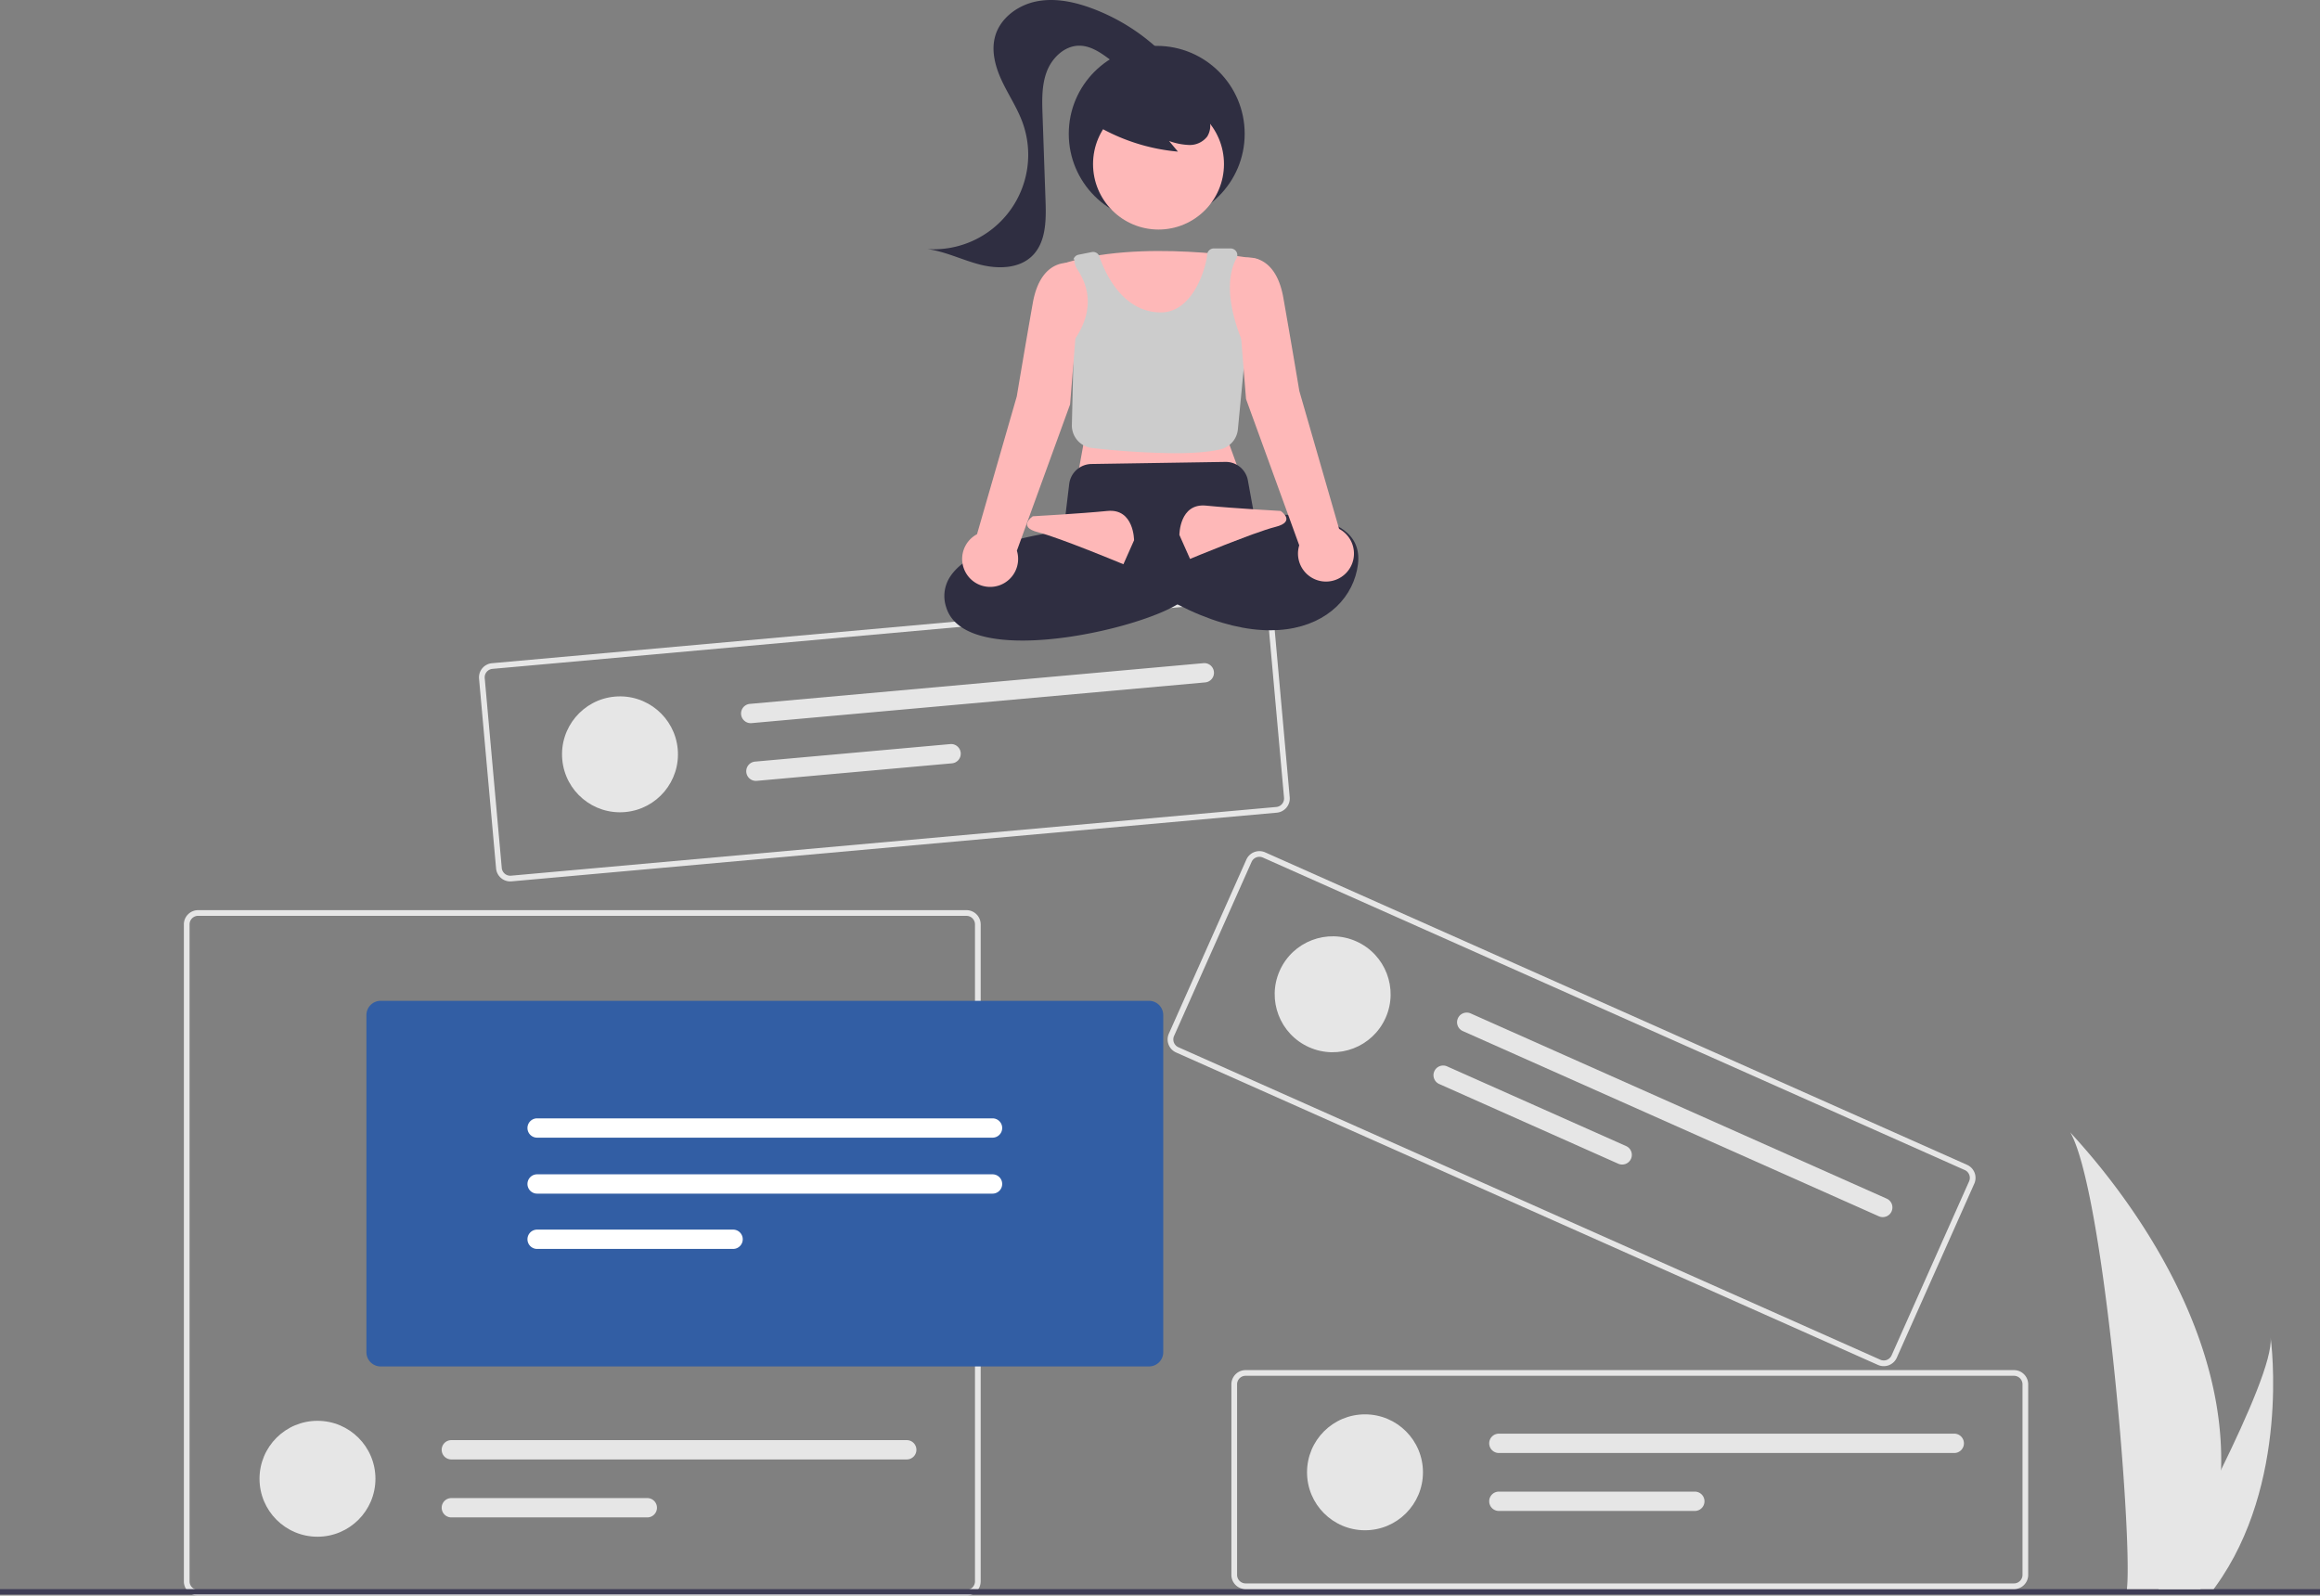 <svg xmlns="http://www.w3.org/2000/svg" width="870.4" height="598.682"><rect width="100%" height="100%" fill="#808080" stroke="none"/><g data-name="Group 14"><g data-name="Group 9" transform="translate(-419.787 162.63)"><path fill="#e6e6e6" d="M782.374 436.053H494.107a5.345 5.345 0 0 1-5.338-5.338V184.207a5.345 5.345 0 0 1 5.338-5.338h288.267a5.345 5.345 0 0 1 5.338 5.338v246.507a5.344 5.344 0 0 1-5.338 5.338ZM494.107 181a3.207 3.207 0 0 0-3.2 3.2v246.514a3.207 3.207 0 0 0 3.2 3.2h288.267a3.206 3.206 0 0 0 3.2-3.2V184.207a3.207 3.207 0 0 0-3.2-3.2Z" data-name="Path 141"/><circle cx="21.745" cy="21.745" r="21.745" fill="#e6e6e6" data-name="Ellipse 19" transform="translate(517.152 370.472)"/><path fill="#e6e6e6" d="M589.119 377.72a3.624 3.624 0 0 0 0 7.248h170.856a3.624 3.624 0 0 0 0-7.248Z" data-name="Path 142"/><path fill="#e6e6e6" d="M589.119 399.466a3.624 3.624 0 0 0 0 7.248h73.52a3.624 3.624 0 0 0 0-7.248Z" data-name="Path 143"/><path fill="#325ea4" d="M850.863 350.074H562.595a5.344 5.344 0 0 1-5.338-5.338V218.229a5.344 5.344 0 0 1 5.338-5.338h288.268a5.344 5.344 0 0 1 5.338 5.338v126.507a5.344 5.344 0 0 1-5.338 5.338" data-name="Path 154"/><path fill="#fff" d="M621.301 256.985a3.624 3.624 0 0 0 0 7.248h170.857a3.624 3.624 0 0 0 0-7.248Z" data-name="Path 155"/><path fill="#fff" d="M621.301 277.985a3.624 3.624 0 0 0 0 7.248h170.857a3.624 3.624 0 0 0 0-7.248Z" data-name="Path 156"/><path fill="#fff" d="M621.301 298.731a3.624 3.624 0 0 0 0 7.248h73.52a3.624 3.624 0 0 0 0-7.248Z" data-name="Path 157"/></g><path fill="#3f3d56" d="M0 596.259h870.4v2H0z" data-name="Rectangle 1"/><g fill="#e6e6e6" data-name="Group 10" transform="translate(-82.787 -18.793)"><path d="M838.373 615.053H550.106a5.345 5.345 0 0 1-5.338-5.338v-71.508a5.345 5.345 0 0 1 5.338-5.338h288.267a5.345 5.345 0 0 1 5.338 5.338v71.507a5.345 5.345 0 0 1-5.338 5.339M550.106 535a3.207 3.207 0 0 0-3.2 3.2v71.507a3.207 3.207 0 0 0 3.2 3.2h288.267a3.206 3.206 0 0 0 3.2-3.2v-71.5a3.206 3.206 0 0 0-3.2-3.2Z" data-name="Path 138"/><circle cx="21.745" cy="21.745" r="21.745" data-name="Ellipse 18" transform="translate(573.152 549.472)"/><path d="M645.118 556.72a3.624 3.624 0 0 0 0 7.248h170.856a3.624 3.624 0 0 0 0-7.248Z" data-name="Path 139"/><path d="M645.118 578.466a3.624 3.624 0 0 0 0 7.248h73.52a3.624 3.624 0 0 0 0-7.248Z" data-name="Path 140"/></g><g fill="#e6e6e6" data-name="Group 11" transform="rotate(24 894.926 14.656)"><path d="M923.373 546.554H635.106a5.345 5.345 0 0 1-5.338-5.338v-71.508a5.344 5.344 0 0 1 5.338-5.338h288.267a5.345 5.345 0 0 1 5.338 5.338v71.507a5.345 5.345 0 0 1-5.338 5.338Zm-288.267-80.053a3.207 3.207 0 0 0-3.2 3.2v71.507a3.207 3.207 0 0 0 3.2 3.2h288.267a3.206 3.206 0 0 0 3.2-3.2v-71.5a3.207 3.207 0 0 0-3.2-3.2Z" data-name="Path 135"/><circle cx="21.745" cy="21.745" r="21.745" data-name="Ellipse 17" transform="translate(658.152 480.973)"/><path d="M730.118 488.221a3.624 3.624 0 0 0 0 7.248h170.856a3.624 3.624 0 1 0 0-7.248Z" data-name="Path 136"/><path d="M730.118 509.967a3.624 3.624 0 1 0 0 7.248h73.52a3.624 3.624 0 0 0 0-7.248Z" data-name="Path 137"/></g><g fill="#e6e6e6" data-name="Group 12" transform="rotate(-5.13 -2802.749 4470.782)"><path d="M838.373 615.053H550.106a5.345 5.345 0 0 1-5.338-5.338v-71.508a5.345 5.345 0 0 1 5.338-5.338h288.267a5.345 5.345 0 0 1 5.338 5.338v71.507a5.345 5.345 0 0 1-5.338 5.339M550.106 535a3.207 3.207 0 0 0-3.2 3.2v71.507a3.207 3.207 0 0 0 3.2 3.2h288.267a3.206 3.206 0 0 0 3.2-3.2v-71.5a3.206 3.206 0 0 0-3.2-3.2Z" data-name="Path 138"/><circle cx="21.745" cy="21.745" r="21.745" data-name="Ellipse 18" transform="translate(573.152 549.472)"/><path d="M645.118 556.72a3.624 3.624 0 0 0 0 7.248h170.856a3.624 3.624 0 0 0 0-7.248Z" data-name="Path 139"/><path d="M645.118 578.466a3.624 3.624 0 0 0 0 7.248h73.52a3.624 3.624 0 0 0 0-7.248Z" data-name="Path 140"/></g><g data-name="Group 13" transform="translate(-1858.787 -1636.434)"><circle cx="33" cy="33" r="33" fill="#2f2e41" data-name="Ellipse 21" transform="translate(2259.759 1653.646)"/><circle cx="24.561" cy="24.561" r="24.561" fill="#feb8b8" data-name="Ellipse 22" transform="translate(2268.868 1673.439)"/><path fill="#feb8b8" d="M2330.759 1733.646s-45-8-74 2l8.5 67.5-2 11 60-2-4-11Z" data-name="Path 159"/><path fill="#ccc" d="M2299.488 1806.488a303 303 0 0 1-31-1.964 8.49 8.49 0 0 1-7.561-8.645l.73-31.567.085-.123c8.694-12.593 4.459-21.791 1.2-26.743a6.4 6.4 0 0 1-1.052-3.522c-.5-.7-.612.405-.3-.379a2.51 2.51 0 0 1 1.836-1.538l4.964-.992a2.5 2.5 0 0 1 2.858 1.651c1.668 4.977 8.169 20.991 23.066 20.987 12.445 0 17.089-17.611 17.367-21.681a2.5 2.5 0 0 1 2.493-2.322h6.2a2.62 2.62 0 0 1 2.066.934 2.48 2.48 0 0 1 .244 2.751c-7.076 13.01 3.265 33.6 3.37 33.8l.066.13-2.918 30.293a8.54 8.54 0 0 1-6.574 7.477c-4.511 1.059-10.608 1.453-17.14 1.453" data-name="Path 160"/><path fill="#2f2e41" d="M2242.381 1876.776c-6.72 0-12.872-.74-17.76-2.489-5.81-2.079-9.458-5.441-10.844-10a13.2 13.2 0 0 1 1.606-11.673c8.595-12.87 38.421-16.5 42.423-16.929l2.12-17.667a8.53 8.53 0 0 1 8.307-7.486l50.232-.784a8.42 8.42 0 0 1 8.5 6.977l2.854 15.7-32.938 15.975 4.98 13.945-.325.217c-9.64 6.426-37.363 14.213-59.155 14.214" data-name="Path 161"/><path fill="#2f2e41" d="M2325.259 1830.146s46-6 43 18-38 41-91 0l6-12s30 8 42 2Z" data-name="Path 162"/><path fill="#feb8b8" d="M2284.259 1839.146s0-12-10-11-28 2-28 2-6 4 2 6 32 12 32 12Z" data-name="Path 163"/><path fill="#feb8b8" d="M2301.259 1837.146s0-12 10-11 28 2 28 2 6 4-2 6-32 12-32 12Z" data-name="Path 164"/><path fill="#feb8b8" d="m2361.181 1834.873-14.921-51.727s-3-18-6-35-14-15-14-15l-2 1v27l2 25 19.965 54.9a10.5 10.5 0 1 0 14.956-6.177Z" data-name="Path 165"/><path fill="#feb8b8" d="M2260.259 1735.146s-11-2-14 15-6 35-6 35l-14.921 51.727a10.5 10.5 0 1 0 14.956 6.177l19.965-54.9 2-25v-24.768a3.62 3.62 0 0 0-2-3.236" data-name="Path 166"/><path fill="#2f2e41" d="M2269.116 1682.912a73.04 73.04 0 0 0 31.6 10.412l-3.331-3.991a24.5 24.5 0 0 0 7.561 1.5 8.28 8.28 0 0 0 6.75-3.159 7.7 7.7 0 0 0 .516-7.115 14.6 14.6 0 0 0-4.589-5.739 27.32 27.32 0 0 0-25.431-4.545 16.33 16.33 0 0 0-7.6 4.872 9.24 9.24 0 0 0-1.863 8.561" data-name="Path 167"/><path fill="#2f2e41" d="M2295.865 1657.309a75.5 75.5 0 0 0-27.463-17.759c-6.639-2.459-13.865-3.979-20.805-2.582s-13.5 6.2-15.44 13.008c-1.583 5.568.052 11.564 2.509 16.806s5.738 10.1 7.725 15.54a35.468 35.468 0 0 1-35.69 47.566c6.819.914 13.105 4.119 19.771 5.825s14.533 1.59 19.486-3.185c5.241-5.052 5.346-13.267 5.092-20.542l-1.13-32.445c-.192-5.515-.356-11.208 1.633-16.356s6.716-9.656 12.235-9.609c4.183.036 7.884 2.569 11.239 5.068s6.9 5.165 11.071 5.536 8.923-2.711 8.611-6.883" data-name="Path 168"/></g><path fill="#e6e6e6" d="M833.287 551.492a158.4 158.4 0 0 1-7.4 43.785c-.1.329-.211.653-.319.982h-27.613q.044-.444.088-.982c1.841-21.166-8.677-148.453-21.369-170.483 1.112 1.787 58.754 59.444 56.613 126.698" data-name="Path 133"/><path fill="#e6e6e6" d="M831.215 595.277q-.347.495-.717.982h-20.716q.235-.421.55-.982c3.422-6.176 13.551-24.642 22.953-43.785 10.1-20.572 19.374-41.924 18.593-49.652.242 1.742 7.234 54.876-20.663 93.437" data-name="Path 134"/></g></svg>
